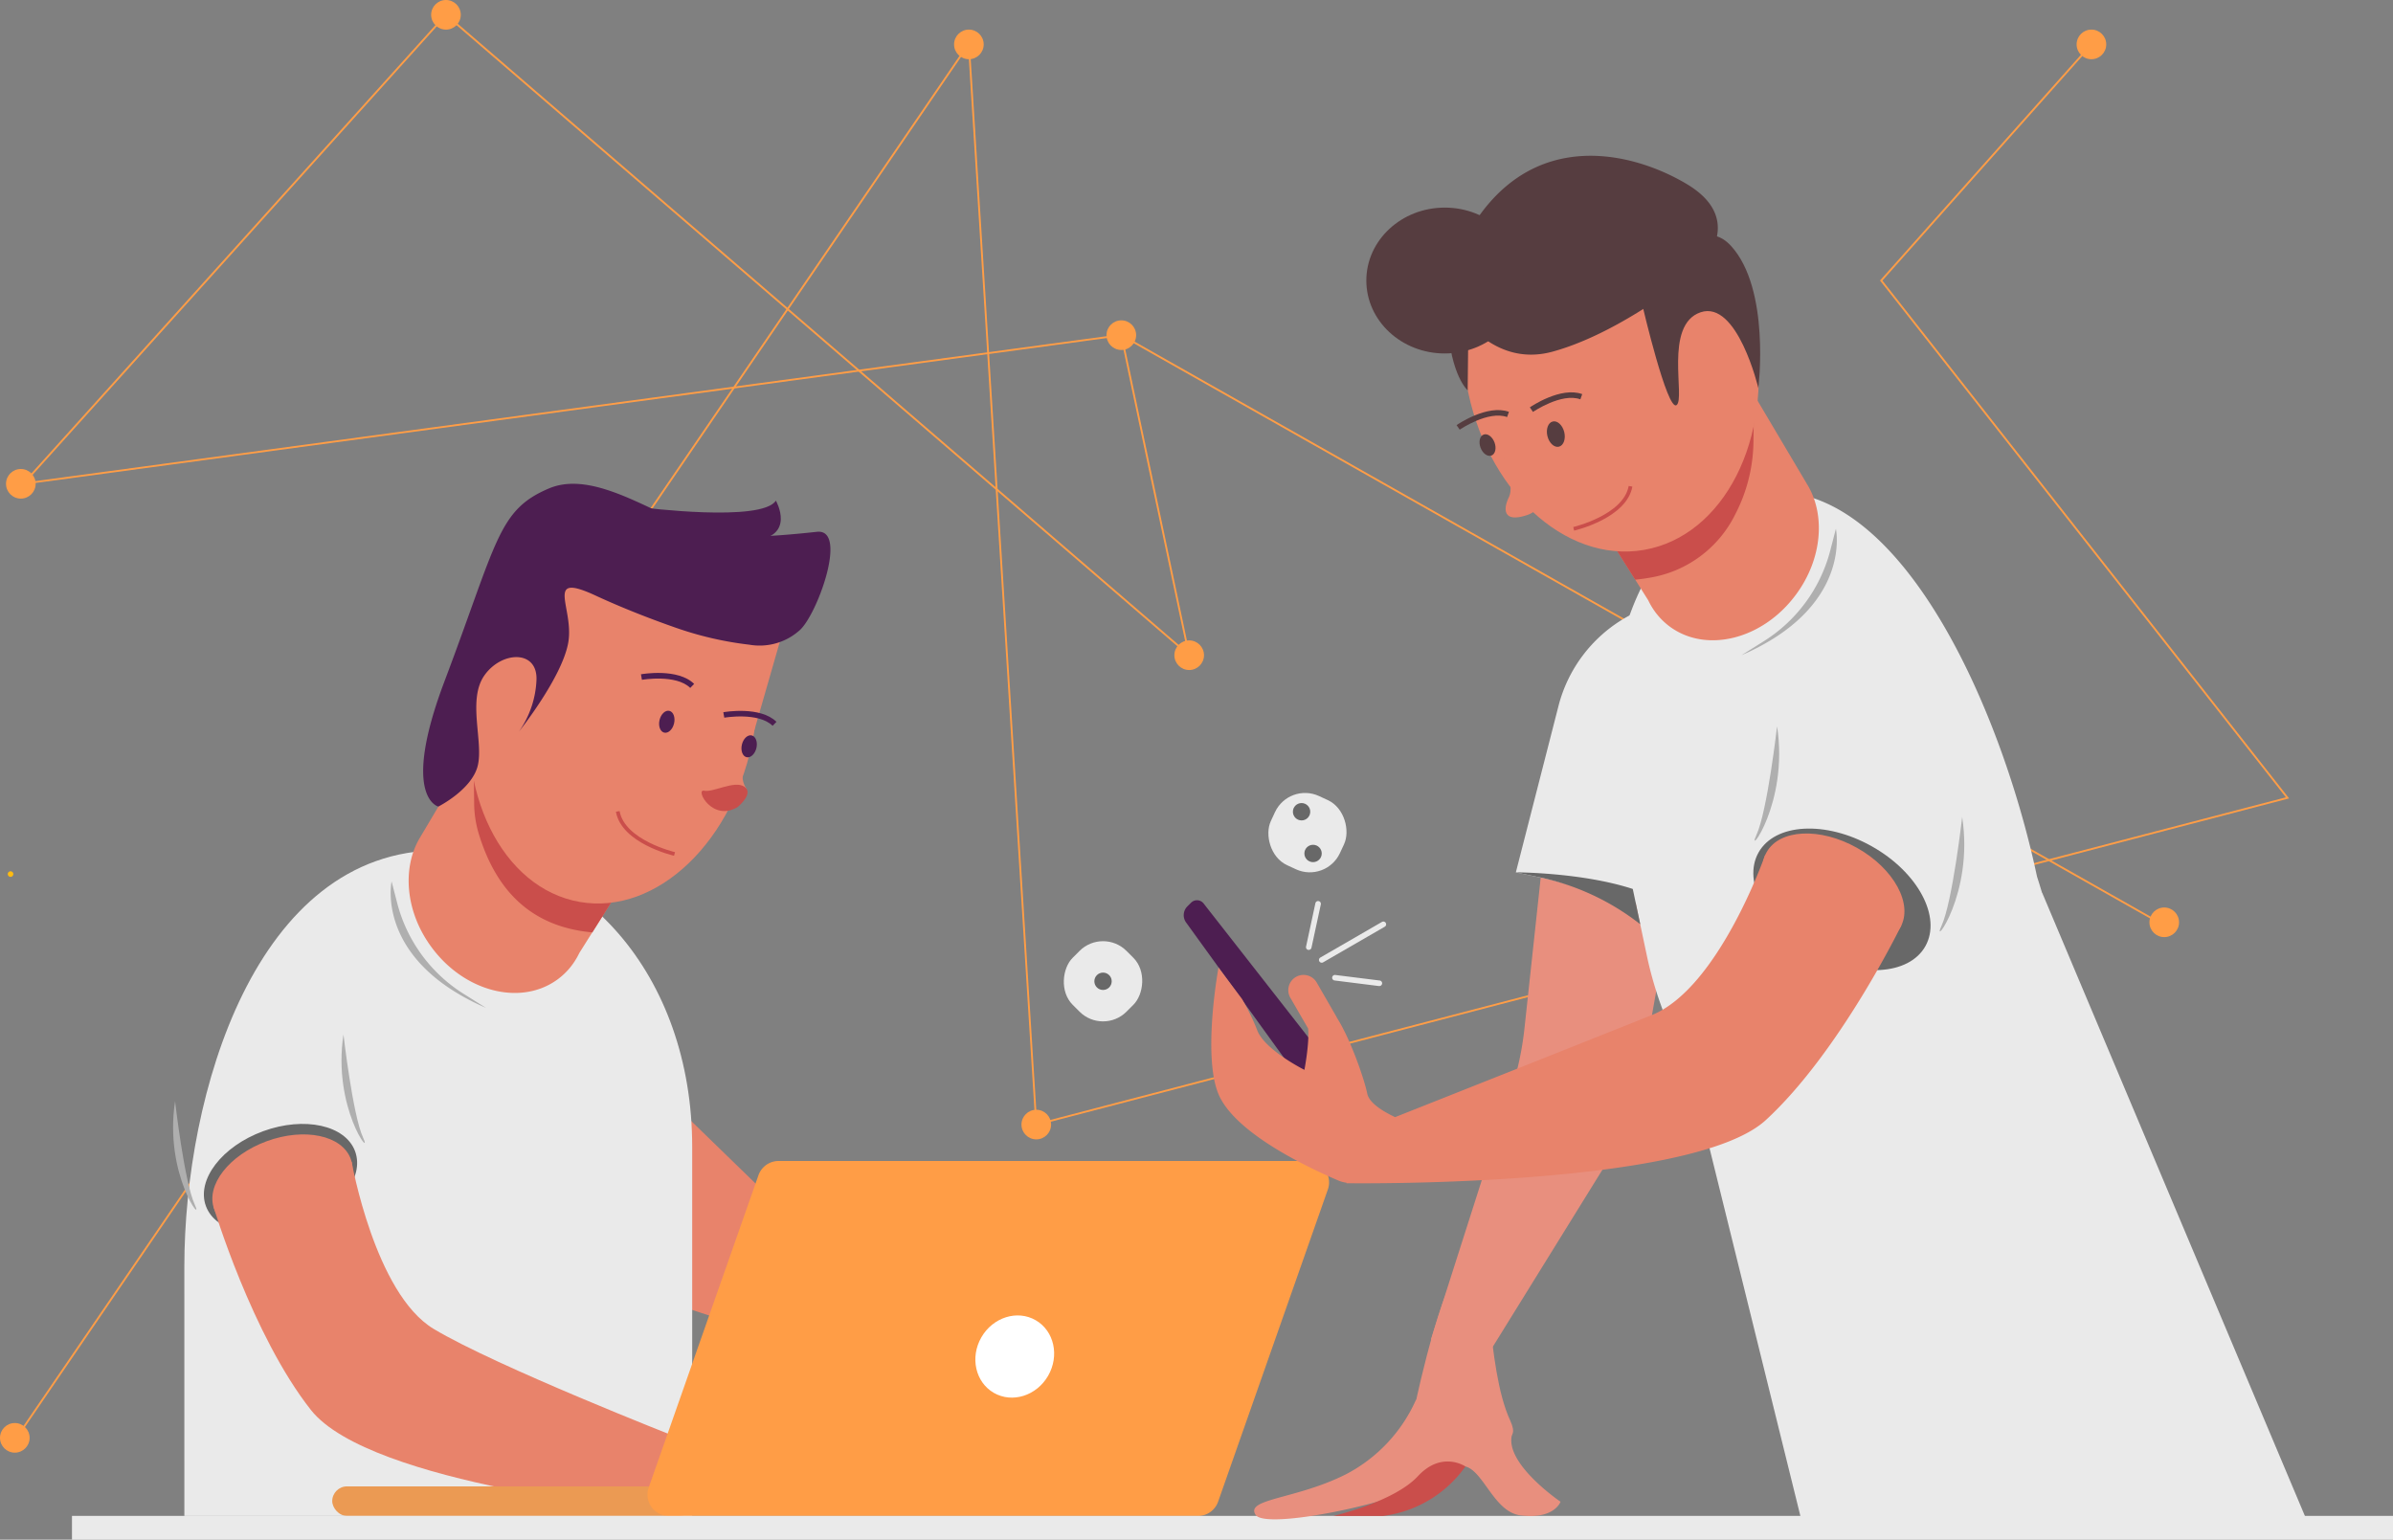 <svg xmlns="http://www.w3.org/2000/svg" viewBox="2982.86 -6290.93 534.14 343.7">
  <rect x="2982.86" y="-6290.93" width="534.14" height="343.7" fill="#808080" stroke="none"/>
  <defs>
    <style>
      .cls-1 {
        fill: #e8836b;
      }

      .cls-2 {
        fill: #ff9d46;
      }

      .cls-3 {
        fill: #e88f7e;
      }

      .cls-4 {
        fill: #eaeaea;
      }

      .cls-5 {
        fill: #ca4e4b;
      }

      .cls-6 {
        fill: #686868;
      }

      .cls-7 {
        fill: #afafaf;
      }

      .cls-8 {
        fill: #eb9a53;
      }

      .cls-9 {
        fill: #fff;
      }

      .cls-10 {
        fill: #4d1e51;
      }

      .cls-11 {
        fill: #563d40;
      }

      .cls-12 {
        fill: #ffbb10;
      }
    </style>
  </defs>
  <g id="About_US" data-name="About US" transform="translate(2982.86 -6290.93)">
    <g id="Layer_1" data-name="Layer 1" transform="translate(0 0)">
      <rect id="Rectangle_327" data-name="Rectangle 327" class="cls-1" width="14.113" height="33.334" transform="translate(162.415 132.701) rotate(16.04)"/>
      <rect id="Rectangle_328" data-name="Rectangle 328" class="cls-2" width="376.811" height="0.412" transform="translate(3.472 320.887) rotate(-55.66)"/>
      <path id="Path_1008" data-name="Path 1008" class="cls-2" d="M489.557,313.14,256.814,181.409,11.248,214.631l-.058-.408L256.9,180.98l.058.033,232.8,131.769Z" transform="translate(-6.578 -106.382)"/>
      <path id="Path_1009" data-name="Path 1009" class="cls-2" d="M561.153,265.177l-.1-.4,278.974-72.85-90.6-115.368L796.464,23.72l.309.276L749.965,76.575l90.772,115.59-.3.082Z" transform="translate(-329.791 -13.943)"/>
      <path id="Path_1010" data-name="Path 1010" class="cls-3" d="M787.638,545.266l-12.778-3.3,16.356-51.206a69.377,69.377,0,0,0,4.534-18.277l6.372-59.166,30.725,7.955-10.676,59.619a69.512,69.512,0,0,1-5.9,18.136Z" transform="translate(-455.471 -242.954)"/>
      <path id="Path_1011" data-name="Path 1011" class="cls-4" d="M851.684,393.1l-22.992-6.183-7.832-1.649,9.538-37.225a31.916,31.916,0,0,1,38.9-22.893h0Z" transform="translate(-482.51 -190.524)"/>
      <path id="Path_1012" data-name="Path 1012" class="cls-1" d="M362.86,595.99l44.154,42.892L390.2,650.09l-22.4-7.341-4.946-27.361Z" transform="translate(-213.293 -350.329)"/>
      <path id="Path_1013" data-name="Path 1013" class="cls-4" d="M99.828,609.089H213.18V526.7c0-38.519-24.97-66.214-56.272-66.214h0c-41.277,0-57.088,54.479-57.088,93Z" transform="translate(-58.675 -270.681)"/>
      <path id="Path_1014" data-name="Path 1014" class="cls-1" d="M223.931,413.815h0l11.838-19.958h0a15.341,15.341,0,0,1,2.622-3.3c7.419-7.007,20.317-5.387,28.853,3.623,7.712,8.145,9.2,19.546,3.941,26.834h0L259.4,439.729a16.418,16.418,0,0,1-2.028,3.219h0a15.457,15.457,0,0,1-2.819,2.687c-8.219,6.026-20.828,2.8-28.169-7.2C220.489,430.463,219.776,420.546,223.931,413.815Z" transform="translate(-130.079 -227.015)"/>
      <path id="Path_1015" data-name="Path 1015" class="cls-5" d="M256.543,406.37a24.245,24.245,0,0,0,1.026,6.809c4.006,13.157,11.793,19.736,22.283,21.615,1.026.185,2.061.313,3.071.412l8.887-14.1h0c5.26-7.292,3.772-18.685-3.945-26.834-8.532-9.01-21.434-10.63-28.853-3.623a15.341,15.341,0,0,0-2.622,3.3h0Z" transform="translate(-150.709 -227.067)"/>
      <ellipse id="Ellipse_332" data-name="Ellipse 332" class="cls-1" cx="43.49" cy="31.842" rx="43.49" ry="31.842" transform="matrix(0.172, -0.985, 0.985, 0.172, 98.025, 195.857)"/>
      <ellipse id="Ellipse_333" data-name="Ellipse 333" class="cls-6" cx="17.737" cy="11.286" rx="17.737" ry="11.286" transform="translate(42.074 258.623) rotate(-20.12)"/>
      <ellipse id="Ellipse_334" data-name="Ellipse 334" class="cls-1" cx="16.236" cy="10.165" rx="16.236" ry="10.165" transform="translate(44.3 260.332) rotate(-20.12)"/>
      <path id="Path_1016" data-name="Path 1016" class="cls-1" d="M146.456,629.2s5.194,29.422,18.293,37.291c13.92,8.367,54.644,24.319,54.644,24.319l-5.218,16.4s-63.617-5.874-76.812-22.613-21.743-45.374-21.743-45.374Z" transform="translate(-67.963 -369.85)"/>
      <path id="Path_1017" data-name="Path 1017" class="cls-7" d="M185.372,560.23s2.061,18,4.377,23.029S182.854,576.7,185.372,560.23Z" transform="translate(-108.705 -329.309)"/>
      <path id="Path_1018" data-name="Path 1018" class="cls-7" d="M94.176,596.39s2.061,18,4.377,23.029S91.641,612.857,94.176,596.39Z" transform="translate(-55.096 -350.564)"/>
      <rect id="Rectangle_329" data-name="Rectangle 329" class="cls-8" width="80.773" height="6.599" rx="3.3" transform="translate(154.93 338.399) rotate(180)"/>
      <path id="Path_1019" data-name="Path 1019" class="cls-2" d="M355.416,707.988H473.5a4.777,4.777,0,0,0,4.505-3.194L502.5,635.1a4.773,4.773,0,0,0-4.505-6.356H379.9a4.777,4.777,0,0,0-4.5,3.19l-24.488,69.69a4.777,4.777,0,0,0,4.505,6.368Z" transform="translate(-206.109 -369.58)"/>
      <ellipse id="Ellipse_335" data-name="Ellipse 335" class="cls-9" cx="9.357" cy="8.598" rx="9.357" ry="8.598" transform="translate(214.377 306.622) rotate(-60)"/>
      <path id="Path_1020" data-name="Path 1020" class="cls-7" d="M232.838,505.6l-4.975-3.124a33.956,33.956,0,0,1-14.839-20.239l-1.261-4.856S207.963,494.811,232.838,505.6Z" transform="translate(-124.354 -280.609)"/>
      <rect id="Rectangle_330" data-name="Rectangle 330" class="cls-4" width="518.073" height="5.305" transform="translate(534.14 343.7) rotate(180)"/>
      <path id="Path_1021" data-name="Path 1021" class="cls-10" d="M285.4,294.085a76.3,76.3,0,0,0,16.549,3.837,13.381,13.381,0,0,0,11.034-3.034c3.936-3.021,11.212-22.942,4.064-22.163-23.219,2.535-25.189.186-32.151-2.98-9.163-4.159-19.459-10.181-27.674-6.694-11.389,4.835-11.447,11.669-23.322,43.107-9.806,25.968-1.344,27.9-1.344,27.9s7.452-3.747,8.784-9.093-2.358-14.736,1.5-20.2,11.954-5.746,11.611,1.125a21.591,21.591,0,0,1-3.9,11.414s9.616-12.04,10.993-19.835-5.56-15.935,6.15-10.49C274.288,290.033,280.891,292.506,285.4,294.085Z" transform="translate(-134.708 -154.01)"/>
      <path id="Path_1022" data-name="Path 1022" class="cls-4" d="M968.5,355.83l-.025.025c-.35-1.187-.717-2.382-1.113-3.594h0c-8.314-39.191-32.192-92.054-63.836-85.323-24,5.091-37.159,37.328-28.853,76.519l5.771,27.254a85.7,85.7,0,0,0,9.315,23.94l26.05,105.463h113.513Z" transform="translate(-512.677 -156.565)"/>
      <path id="Path_1023" data-name="Path 1023" class="cls-1" d="M906.733,222.815h0L894.9,202.857h0a15.342,15.342,0,0,0-2.622-3.3c-7.419-7.007-20.317-5.387-28.853,3.623-7.712,8.145-9.2,19.546-3.941,26.834h0l11.789,18.713a16.419,16.419,0,0,0,2.028,3.219h0a15.455,15.455,0,0,0,2.819,2.688c8.219,6.026,20.828,2.8,28.169-7.2C910.175,239.463,910.888,229.546,906.733,222.815Z" transform="translate(-503.385 -114.743)"/>
      <path id="Path_1024" data-name="Path 1024" class="cls-5" d="M894.782,213.147a35.968,35.968,0,0,1-4.06,16.43,25.952,25.952,0,0,1-19.274,14.188c-1.026.185-2.061.313-3.071.412l-8.887-14.1h0c-5.26-7.292-3.772-18.685,3.945-26.834,8.532-9.01,21.434-10.63,28.853-3.623a15.339,15.339,0,0,1,2.622,3.3h0Z" transform="translate(-503.391 -114.778)"/>
      <ellipse id="Ellipse_336" data-name="Ellipse 336" class="cls-1" cx="32.687" cy="43.49" rx="32.687" ry="43.49" transform="matrix(0.985, -0.172, 0.172, 0.985, 319.836, 42.695)"/>
      <path id="Path_1025" data-name="Path 1025" class="cls-7" d="M943.05,314.6l4.975-3.124a33.957,33.957,0,0,0,14.839-20.239l1.261-4.856S967.926,303.812,943.05,314.6Z" transform="translate(-554.335 -168.337)"/>
      <path id="Path_1026" data-name="Path 1026" class="cls-11" d="M785.095,109.36a10.061,10.061,0,0,0,1.2,9.583c3.71,5.091,10.886,12.019,21.364,9.138,13.268-3.648,26.9-13.891,31.1-17.221a16.443,16.443,0,0,0,3.945-4.456c2.279-3.85,3.953-10.3-5.1-15.709C824.294,82.733,798.013,76.575,785.095,109.36Z" transform="translate(-461.073 -49.593)"/>
      <path id="Path_1027" data-name="Path 1027" class="cls-11" d="M788.565,138.43s-5.647,1.673-4.823,15.107c.721,11.772,4.5,14.962,4.5,14.962Z" transform="translate(-460.644 -81.371)"/>
      <path id="Path_1028" data-name="Path 1028" class="cls-11" d="M889.49,143.237s5.511,23.52,7.572,22.106-2.885-17.9,5.358-20.721,12.914,16.929,12.914,16.929,2.749-22.11-6.113-31.763S889.49,143.237,889.49,143.237Z" transform="translate(-522.851 -74.904)"/>
      <path id="Path_1029" data-name="Path 1029" class="cls-10" d="M642.658,488.073l-.824.824a2.786,2.786,0,0,0-.289,3.607L670.686,532.8l8.034-2.011-33.276-42.542a1.867,1.867,0,0,0-2.786-.169Z" transform="translate(-376.795 -286.574)"/>
      <ellipse id="Ellipse_337" data-name="Ellipse 337" class="cls-6" cx="13.59" cy="21.356" rx="13.59" ry="21.356" transform="translate(385.865 202.16) rotate(-60.69)"/>
      <ellipse id="Ellipse_338" data-name="Ellipse 338" class="cls-1" cx="10.725" cy="17.126" rx="10.725" ry="17.126" transform="translate(389.071 199.586) rotate(-60.69)"/>
      <path id="Path_1030" data-name="Path 1030" class="cls-7" d="M955.167,393.32S953,412.314,950.55,417.614,957.842,410.694,955.167,393.32Z" transform="translate(-558.508 -231.198)"/>
      <path id="Path_1031" data-name="Path 1031" class="cls-7" d="M1055.407,442.47s-2.164,18.994-4.616,24.294S1058.086,459.844,1055.407,442.47Z" transform="translate(-617.431 -260.088)"/>
      <path id="Path_1032" data-name="Path 1032" class="cls-1" d="M779.56,463s-10.358,29.768-25.329,35.762c-13.248,5.317-46.507,18.507-57.266,22.769-2.951-1.393-5.816-3.24-6.224-5.272-.635-3.186-3.759-12.209-6.76-16.9a2.731,2.731,0,0,0-.165-.33l-4.279-7.419a3.4,3.4,0,1,0-5.882,3.4l3.891,6.735c.33,3.223-.824,9.233-.824,9.233s-8.751-4.377-10.5-8.751a48.883,48.883,0,0,0-3.429-7.073l-5.247-7.007s-3.574,19.323-.074,28.078c3.45,8.619,19.422,16.294,26.834,19.464a6.776,6.776,0,0,0,1.838.486l-.062.111s77.047,1.129,93.608-14.08,30.3-43.54,30.3-43.54Z" transform="translate(-385.564 -272.156)"/>
      <path id="Path_1033" data-name="Path 1033" class="cls-3" d="M715.277,758.12a34.57,34.57,0,0,1-15.626,16.615c-11.129,5.614-22.588,5.412-20.152,9.068s36.326-3.6,42.794-9.373c7.036-6.278,8.763,8.536,16.335,9.48s8.92-3.05,8.92-3.05-12.514-8.491-10.841-14.921S715.277,758.12,715.277,758.12Z" transform="translate(-399.222 -445.631)"/>
      <path id="Path_1034" data-name="Path 1034" class="cls-5" d="M722,803.659s13.532-3.112,18.891-8.883,10.606-2.164,10.606-2.164a26.61,26.61,0,0,1-18.437,11.047" transform="translate(-424.399 -465.252)"/>
      <path id="Path_1035" data-name="Path 1035" class="cls-3" d="M766.86,713.161s6.6-31.326,11.953-31.739,3.359,23.907,9.068,36.273C792.828,728.412,766.86,713.161,766.86,713.161Z" transform="translate(-450.768 -400.544)"/>
      <path id="Path_1036" data-name="Path 1036" class="cls-1" d="M813.86,246.43s2.683,6.706,1.344,9.39-1.344,5.812,4.023,4.023,4.472-9.39,4.472-9.39Z" transform="translate(-478.395 -144.854)"/>
      <ellipse id="Ellipse_339" data-name="Ellipse 339" class="cls-11" cx="1.929" cy="2.894" rx="1.929" ry="2.894" transform="matrix(0.971, -0.24, 0.24, 0.971, 344.709, 94.554)"/>
      <ellipse id="Ellipse_340" data-name="Ellipse 340" class="cls-11" cx="1.665" cy="2.498" rx="1.665" ry="2.498" transform="translate(329.6 97.587) rotate(-20.34)"/>
      <path id="Path_1037" data-name="Path 1037" class="cls-11" d="M829.141,216.845l-.7-1.018c.28-.19,6.912-4.695,11.69-2.955l-.412,1.162C835.517,212.509,829.2,216.812,829.141,216.845Z" transform="translate(-486.966 -124.894)"/>
      <path id="Path_1038" data-name="Path 1038" class="cls-11" d="M789.461,226.459l-.7-1.018c.28-.194,6.912-4.7,11.69-2.96l-.412,1.162C795.837,222.123,789.523,226.414,789.461,226.459Z" transform="translate(-463.641 -130.543)"/>
      <path id="Path_1039" data-name="Path 1039" class="cls-10" d="M358.1,367.787c-3.182-3.12-10.717-1.826-10.787-1.81l-.214-1.237c.334-.058,8.244-1.414,11.867,2.147Z" transform="translate(-204.029 -214.222)"/>
      <path id="Path_1040" data-name="Path 1040" class="cls-10" d="M402.691,388.314c-3.182-3.116-10.717-1.822-10.783-1.81l-.218-1.216c.334-.062,8.244-1.414,11.867,2.143Z" transform="translate(-230.239 -226.298)"/>
      <ellipse id="Ellipse_341" data-name="Ellipse 341" class="cls-11" cx="17.51" cy="16.281" rx="17.51" ry="16.281" transform="translate(304.979 46.342)"/>
      <path id="Path_1041" data-name="Path 1041" class="cls-6" d="M820.86,472.43s14.7,0,26.1,3.71l1.673,7.885h0a54.685,54.685,0,0,0-22.559-10.5Z" transform="translate(-482.51 -277.699)"/>
      <path id="Path_1042" data-name="Path 1042" class="cls-10" d="M347.36,272.636s26.829,3.425,30.007-1.5c0,0,4.662,8.182-5.214,8.887S347.36,272.636,347.36,272.636Z" transform="translate(-204.182 -159.379)"/>
      <ellipse id="Ellipse_342" data-name="Ellipse 342" class="cls-10" cx="2.498" cy="1.665" rx="2.498" ry="1.665" transform="translate(146.639 163.16) rotate(-76.65)"/>
      <ellipse id="Ellipse_343" data-name="Ellipse 343" class="cls-10" cx="2.498" cy="1.665" rx="2.498" ry="1.665" transform="translate(165.021 168.645) rotate(-76.65)"/>
      <path id="Path_1043" data-name="Path 1043" class="cls-1" d="M390.866,413.32a4.814,4.814,0,0,0-.082,5.771l-9.513.371Z" transform="translate(-224.114 -242.954)"/>
      <path id="Path_1044" data-name="Path 1044" class="cls-5" d="M387.966,429.961s3.743-3.03,1.517-4.534-6.954,1.335-9.006.89S382.3,433.395,387.966,429.961Z" transform="translate(-223.321 -249.81)"/>
      <path id="Path_1045" data-name="Path 1045" class="cls-5" d="M852.155,273.135l-.185-.8c.111-.029,11.2-2.683,12.366-9.171l.824.144C863.882,270.324,852.634,273.02,852.155,273.135Z" transform="translate(-500.797 -154.688)"/>
      <path id="Path_1046" data-name="Path 1046" class="cls-5" d="M346.5,449.231c-.478-.111-11.727-2.807-12.976-9.827l.824-.144c1.154,6.488,12.238,9.142,12.366,9.167Z" transform="translate(-196.047 -258.202)"/>
      <line id="Line_5" data-name="Line 5" class="cls-4" y1="9.691" x2="2.086" transform="translate(292.131 201.734)"/>
      <path id="Path_1047" data-name="Path 1047" class="cls-4" d="M707.846,498.86a.715.715,0,0,1-.132,0,.618.618,0,0,1-.474-.734l2.086-9.695a.62.62,0,0,1,1.212.26l-2.09,9.695a.614.614,0,0,1-.6.474Z" transform="translate(-415.715 -286.817)"/>
      <line id="Line_6" data-name="Line 6" class="cls-4" x2="9.839" y2="1.232" transform="translate(297.984 218.267)"/>
      <path id="Path_1048" data-name="Path 1048" class="cls-4" d="M731.887,530.478h-.074l-9.839-1.237a.619.619,0,1,1,.153-1.228l9.843,1.228a.62.62,0,1,1-.078,1.237Z" transform="translate(-424.064 -310.369)"/>
      <line id="Line_7" data-name="Line 7" class="cls-4" y1="7.959" x2="13.771" transform="translate(295.025 206.326)"/>
      <path id="Path_1049" data-name="Path 1049" class="cls-4" d="M714.867,508.254a.618.618,0,0,1-.309-1.154l13.767-7.959a.62.62,0,0,1,.622,1.072l-13.771,7.959a.59.59,0,0,1-.309.082Z" transform="translate(-419.842 -293.351)"/>
      <rect id="Rectangle_331" data-name="Rectangle 331" class="cls-2" width="0.412" height="241.588" transform="translate(216.058 9.933) rotate(-3.57)"/>
      <rect id="Rectangle_332" data-name="Rectangle 332" class="cls-2" width="0.412" height="73.032" transform="matrix(0.978, -0.207, 0.207, 0.978, 250.091, 74.866)"/>
      <circle id="Ellipse_344" data-name="Ellipse 344" class="cls-2" cx="3.306" cy="3.306" r="3.306" transform="translate(212.958 6.607)"/>
      <circle id="Ellipse_345" data-name="Ellipse 345" class="cls-2" cx="3.306" cy="3.306" r="3.306" transform="translate(463.52 6.607)"/>
      <circle id="Ellipse_346" data-name="Ellipse 346" class="cls-2" cx="3.306" cy="3.306" r="3.306" transform="translate(479.772 202.579)"/>
      <circle id="Ellipse_347" data-name="Ellipse 347" class="cls-2" cx="3.306" cy="3.306" r="3.306" transform="translate(0 317.662)"/>
      <circle id="Ellipse_348" data-name="Ellipse 348" class="cls-2" cx="3.306" cy="3.306" r="3.306" transform="translate(246.984 71.511)"/>
      <circle id="Ellipse_349" data-name="Ellipse 349" class="cls-2" cx="3.306" cy="3.306" r="3.306" transform="translate(262.132 142.956)"/>
      <circle id="Ellipse_350" data-name="Ellipse 350" class="cls-2" cx="3.306" cy="3.306" r="3.306" transform="translate(228.003 247.73)"/>
      <circle id="Ellipse_351" data-name="Ellipse 351" class="cls-2" cx="3.306" cy="3.306" r="3.306" transform="translate(96.238 0)"/>
      <circle id="Ellipse_352" data-name="Ellipse 352" class="cls-2" cx="3.306" cy="3.306" r="3.306" transform="translate(1.344 104.692)"/>
      <path id="Path_1050" data-name="Path 1050" class="cls-2" d="M272.943,150.717,107.2,7.9,13.309,112.082,13,111.806,107.165,7.32l.153.132,165.9,142.956Z" transform="translate(-7.642 -4.303)"/>
      <path id="Path_1051" data-name="Path 1051" class="cls-12" d="M4.838,473.107a.618.618,0,1,0-.618-.618A.618.618,0,0,0,4.838,473.107Z" transform="translate(-2.481 -277.37)"/>
      <rect id="Rectangle_333" data-name="Rectangle 333" class="cls-4" width="16.999" height="16.999" rx="7.41" transform="translate(246.206 231.072) rotate(-135)"/>
      <circle id="Ellipse_353" data-name="Ellipse 353" class="cls-6" cx="1.937" cy="1.937" r="1.937" transform="translate(244.27 217.113)"/>
      <rect id="Rectangle_334" data-name="Rectangle 334" class="cls-4" width="16.999" height="16.999" rx="7.41" transform="translate(295.97 197.156) rotate(-155.12)"/>
      <circle id="Ellipse_354" data-name="Ellipse 354" class="cls-6" cx="1.937" cy="1.937" r="1.937" transform="translate(291.15 188.581)"/>
      <circle id="Ellipse_355" data-name="Ellipse 355" class="cls-6" cx="1.937" cy="1.937" r="1.937" transform="translate(288.586 179.265)"/>
    </g>
  </g>
</svg>
